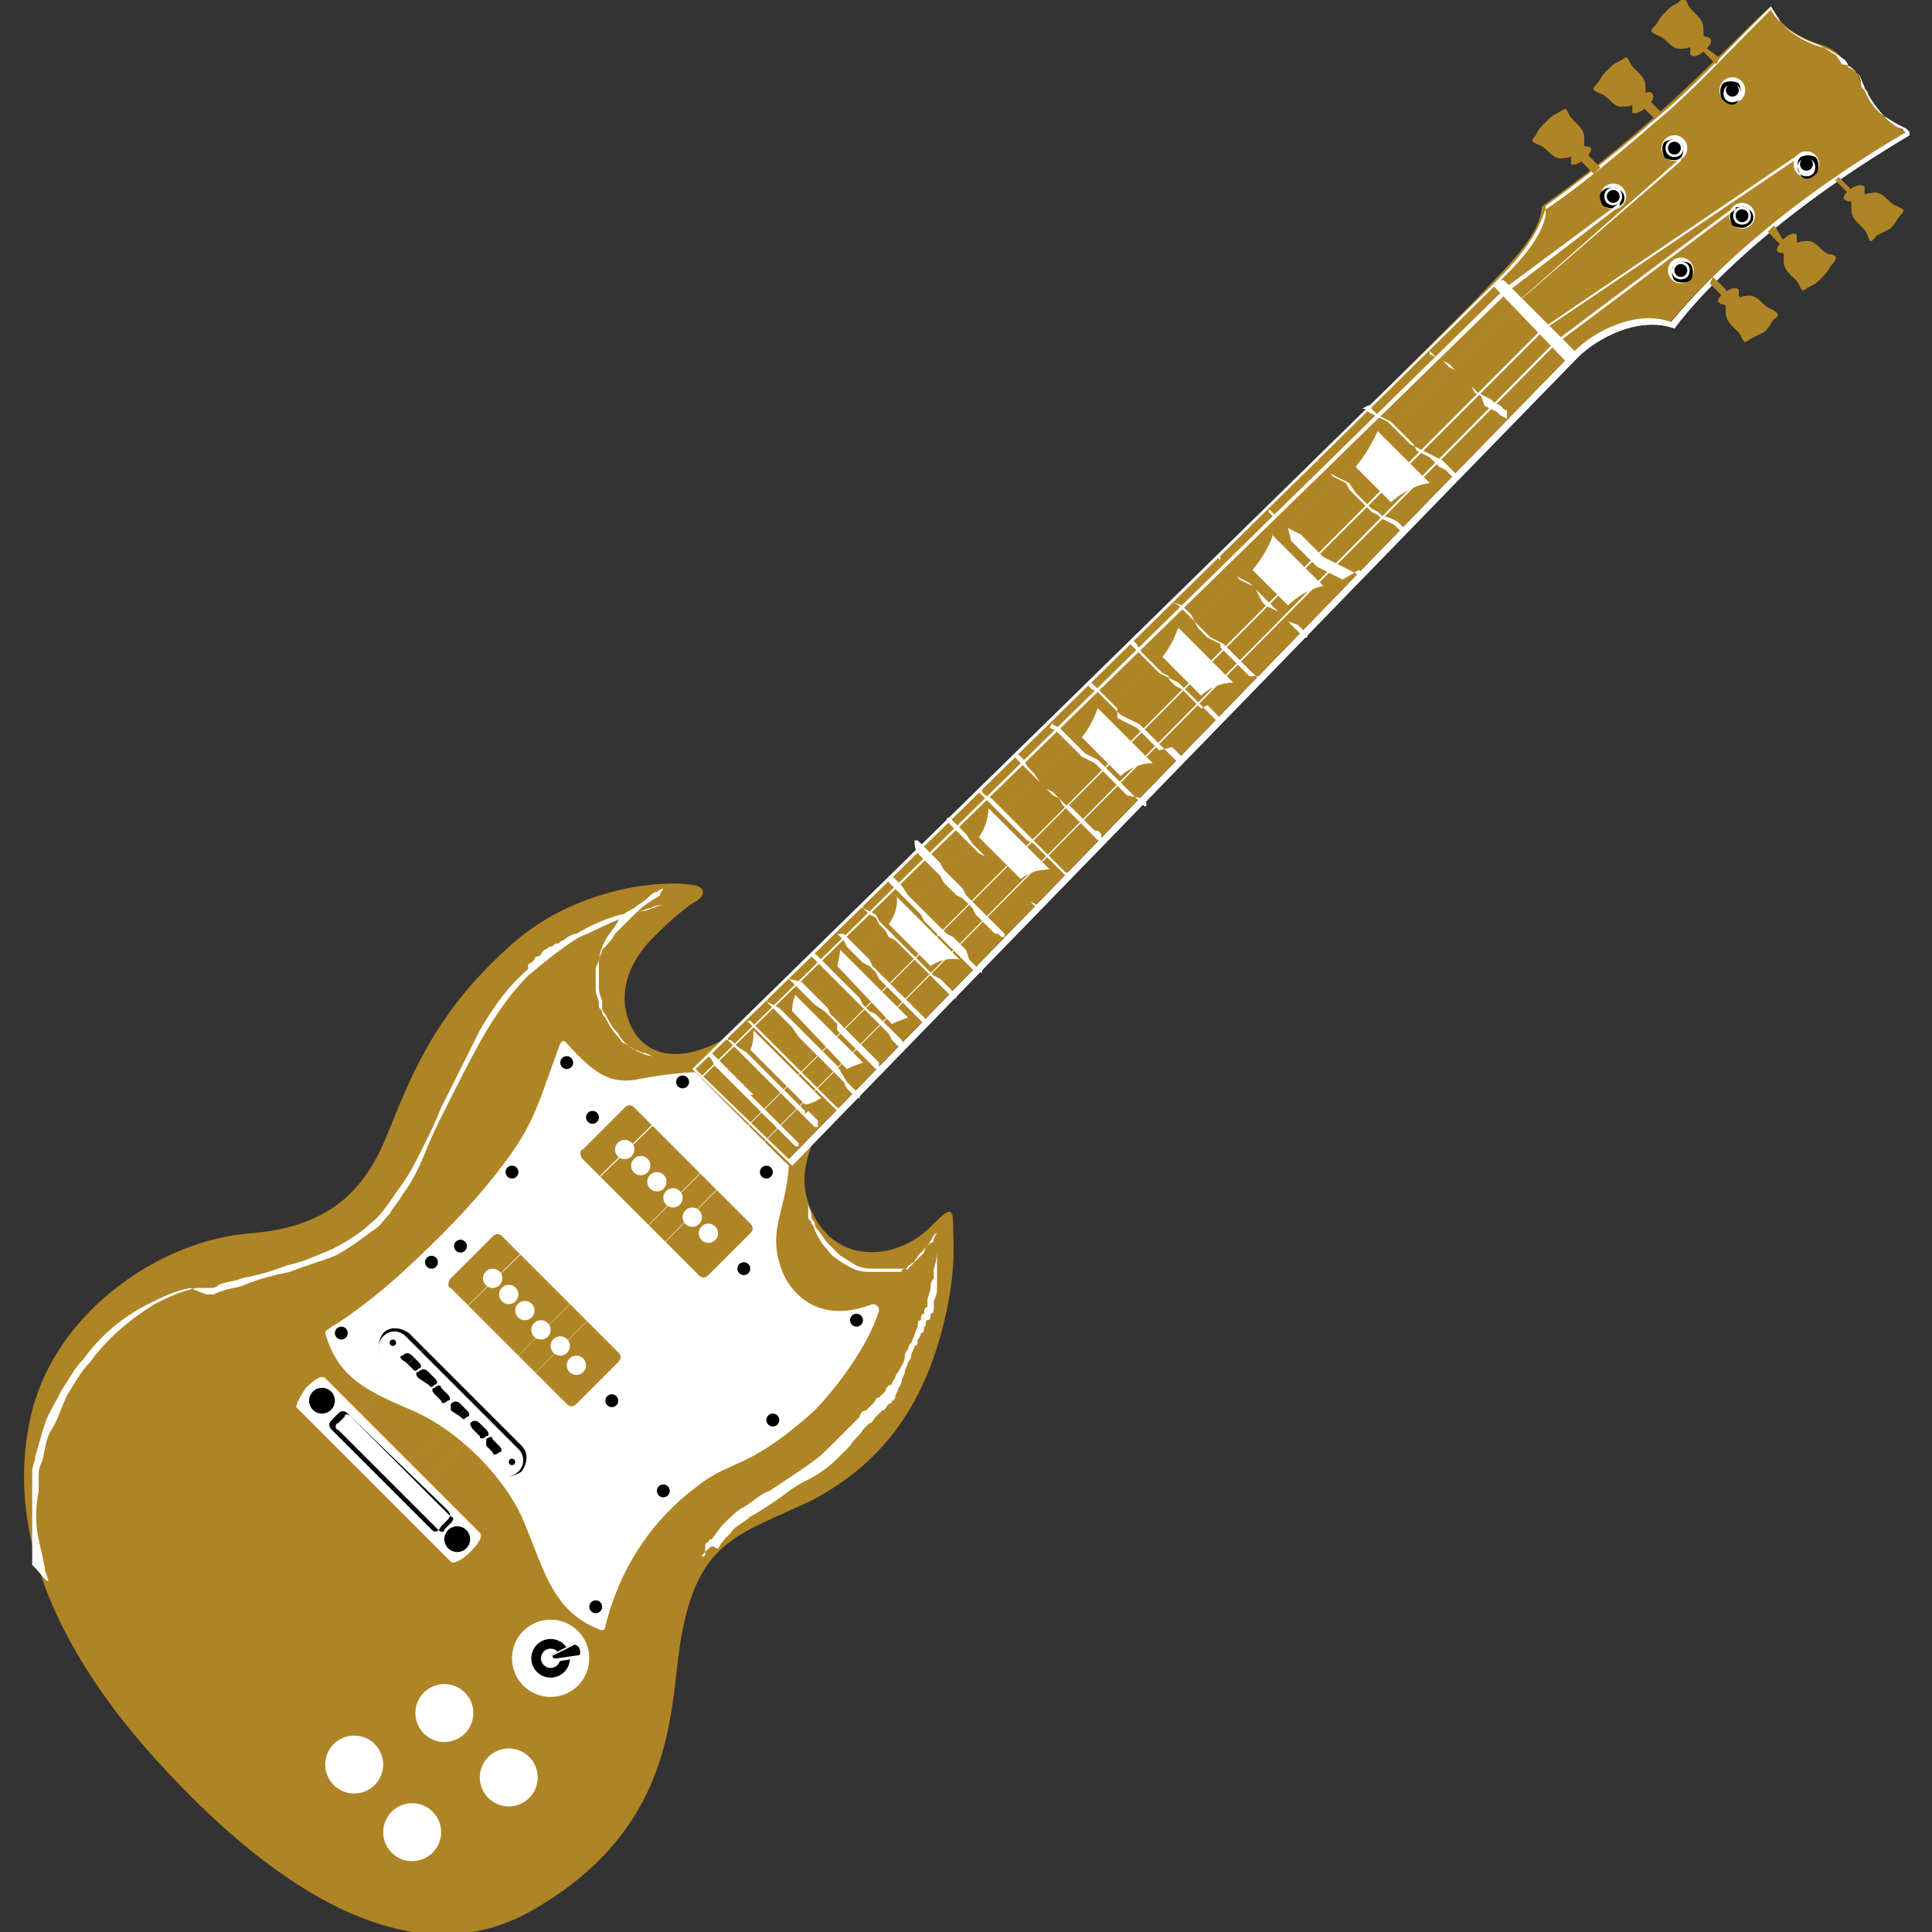 <svg enable-background="new 0 0 60 60" height="60" viewBox="0 0 60 60" width="60" xmlns="http://www.w3.org/2000/svg"><rect x="0" y="0" width="60" height="60" fill="#333333" stroke="none"/><path d="m22.6 32.2s-1.8 1.2-2.8 0c-.6-.8-.6-2 .5-3.1.6-.6 1.1-1 1.3-1.1s.4-.4 0-.5c-.9-.2-3.8 0-5.9 2-2.3 2.1-3 4.1-3.7 5.8s-1.8 2.8-4.2 3c-2.8.2-6 2.4-6.8 5.5-1 4 1.1 7.8 3.8 10.8 2 2.2 7 7.3 11.6 4.8 4.5-2.5 4.4-6.1 4.7-8.2.5-3.4 1.8-3.5 4.1-4.6 2.3-1.2 3.6-3.1 4.2-5.9.3-1.4.2-2.2.2-2.7 0-.6-.2-.4-.7.1-1 1-2.8 1.2-3.6-.3-.6-1.1-.2-1.9 0-2.5z" fill="#af8424"/><path d="m10.1 41.4c.4 1.4 1.3 1.8 2.7 2.4 1.6.7 2.9 2.2 3.4 3.3.7 1.6.9 2.9 2.4 3.5.2.1.2-.1.2-.1.5-2 1.6-3.4 2.8-4.3 1.1-.9 1.6-.5 3.7-2.4.4-.4 1.6-1.8 2-3.1 0-.2-.2-.2-.2-.2-1.8.7-2.6-.5-2.8-1-.5-1.3.1-1.8.2-3.3-1.3-1.3-2.9-2.9-2.9-2.9s-.6 0-1.7.2c-.9.2-1.4-.1-2.3-1.1-.1-.1-.1-.1-.2 0-.7 1.9-.8 2.5-1.8 3.8-.9 1.2-2 2.3-3.2 3.4-1 .9-1.9 1.5-2.1 1.6-.1.1-.2.1-.2.2zm19-3.1c-.1.1-.1.2-.1.2s0 .1-.1.1c0 0-.1.1-.1.1s-.1.1-.1.2c-.1.1-.1.1-.2.2s-.1.1-.2.2c0 0 0 0-.1.1s0 0-.1 0c0 0-.1 0-.1.1h-.1s0 0-.1 0c0 0 0 0-.1 0h-.1-.1-.1c-.1 0-.2 0-.3 0-.2 0-.4 0-.6-.1s-.4-.2-.5-.3c-.2-.1-.3-.3-.4-.4s-.2-.3-.3-.5c0-.1-.1-.2-.1-.2 0-.1-.1-.1-.1-.2v-.1-.1c0-.1 0-.1 0-.2s0-.1 0-.2v-.1s0 0 0-.1 0 0 0 0v-.1-.1s0 0 0 .1v.1s0 0 0 .1v.1.2c0 .1.1.2.1.4 0 .1.1.1.1.2s.1.2.1.2c.1.1.2.3.3.4l.4.4c.2.1.3.2.5.3s.4.1.6.1h.5.1.1.1.1s.1 0 .1-.1c.1 0 .1-.1.2-.1 0-.1.1-.1.1-.2 0 0 .1-.1.1-.1s.1-.1.1-.1.1-.1.1-.1c.2-.3.2-.4.3-.4zm-7.3 10s0 0 .1-.1c0 0 0 0 0-.1 0 0 0 0 0-.1 0 0 0-.1.1-.1 0 0 0-.1.1-.1.1-.1.2-.3.4-.5s.4-.4.6-.5.5-.4.8-.5c.3-.2.6-.4.9-.6s.6-.4.9-.7l.4-.4c.1-.1.3-.3.4-.4l.1-.1.1-.1c0-.1.1-.2.2-.2l.1-.1.1-.1c.1-.1.1-.2.2-.2 0 0 .1-.1.1-.1s.1-.1.1-.1c0-.1.1-.2.2-.2 0-.1.1-.2.1-.2 0-.1.1-.2.1-.2.1-.2.2-.3.2-.5 0-.1.1-.2.1-.2 0-.1.1-.2.1-.2.1-.2.1-.3.2-.5 0-.1 0-.2.1-.2 0-.1 0-.2.1-.2 0-.1 0-.2.1-.2 0-.1 0-.1 0-.2s.1-.3.1-.4 0-.2.1-.3c0-.1 0-.2 0-.3.1-.3.1-.5.1-.5s0 0 0 .1v.4.3.3c0 .1 0 .2-.1.4v.2c0 .1 0 .2-.1.2 0 .1 0 .2-.1.2s0 .2-.1.2c0 .1 0 .2-.1.2 0 .1-.1.2-.1.2 0 .1 0 .2-.1.2 0 .1-.1.2-.1.3s-.1.2-.1.2c0 .1-.1.2-.1.3s-.1.2-.1.3-.1.2-.1.2c0 .1-.1.2-.1.3 0 0 0 .1-.1.1 0 0 0 .1-.1.1-.1.1-.1.2-.2.2l-.1.1-.1.1c-.1.1-.1.2-.2.2l-.1.1-.1.1c-.1.2-.3.3-.4.5-.1.1-.3.3-.4.4-.3.3-.6.5-1 .7s-.6.4-.9.6-.6.4-.8.5c-.2.2-.5.3-.6.5-.2.2-.3.3-.4.5-.2-.1-.2-.1-.3 0 0 0 0 0-.1.1v.1s-.1.1-.1 0zm-1.3-20.5c-.1.1-.2.1-.3.2-.2.1-.4.3-.7.6-.1.1-.3.3-.4.4-.1.2-.3.4-.4.5 0 .1-.1.2-.1.3s-.1.2-.1.3v.7c0 .1.1.2.1.4 0 .1 0 .1.1.2 0 .1 0 .1.1.2.1.2.2.4.4.6.1.1.1.2.2.2.1.1.2.1.3.2.1 0 .2.1.3.1s.2.1.3.1c.2.1.3.1.5.1h.4.1.1.1s0 0-.1 0h-.1s-.1 0-.1 0c-.1 0-.2 0-.4 0s-.3 0-.5-.1c-.2 0-.4-.1-.6-.2s-.4-.3-.5-.5c-.2-.2-.3-.4-.4-.6 0 0-.1-.1-.1-.2v-.1s0 0 0-.1-.1-.2-.1-.4c0-.3 0-.5 0-.8s.1-.5.2-.7.3-.4.4-.6.3-.3.5-.4c.1-.1.3-.2.4-.3s.2-.2.3-.2c.1-.1.2-.1.2-.1-.1.2-.1.1-.1.2zm-19 21.3s0-.1-.1-.3c0-.2-.1-.5-.2-1-.1-.4-.1-1 0-1.5 0-.1 0-.2 0-.2 0-.1 0-.2 0-.2 0-.2 0-.3.1-.5.1-.3.1-.7.3-1s.3-.7.5-1.1c.2-.3.4-.7.7-1 .5-.7 1.2-1.3 2-1.8.4-.2.8-.4 1.3-.5h.2.2c.1 0 .2 0 .3-.1.2-.1.5-.1.7-.2.5-.1.9-.2 1.4-.4.5-.1.9-.3 1.4-.5.4-.2.9-.5 1.2-.8.4-.3.6-.7.9-1.1s.5-.8.7-1.2.4-.8.6-1.3l1.2-2.4c.4-.7.9-1.4 1.5-1.9v-.1s0-.1.1-.1c0 0 0 0 .1-.1 0 0 0-.1.1-.1s.1-.1.2-.2c.1 0 .1-.1.2-.1s.1-.1.2-.1.1-.1.2-.1c.1-.1.3-.2.4-.2.5-.3 1-.5 1.4-.6.2 0 .4-.1.5-.1.2 0 .3-.1.4-.1.2-.1.4-.1.4-.1s-.1 0-.3.1c-.1 0-.2.1-.4.1s-.4.1-.5.2c-.4.1-.9.4-1.4.6-.5.3-1 .7-1.6 1.2-.5.5-1 1.2-1.4 1.9s-.8 1.5-1.2 2.3c-.2.4-.4.8-.6 1.3s-.4.9-.7 1.3c-.1.2-.3.4-.4.6-.2.2-.3.4-.5.5-.4.3-.8.6-1.2.8-.5.2-.9.3-1.4.5-.5.1-.9.2-1.4.4-.2.1-.5.1-.7.2-.1 0-.2.1-.3.1h-.2l-.5-.2c-.5.1-.9.3-1.3.5-.8.4-1.5 1-2 1.7-.3.3-.5.7-.7 1-.2.4-.4.7-.5 1s-.2.7-.3 1c0 .2-.1.3-.1.5v.2.2 1.5.3.3.2.1.1c.4.4.4.5.5.5z" fill="#fff"/><path d="m14 39.7 1.3-1.3c.1-.1.2-.1.3 0l3.6 3.6c.1.1.1.2 0 .3l-1.3 1.3c-.1.1-.2.1-.3 0l-3.6-3.6c-.1 0-.1-.2 0-.3zm0 0 1.3-1.3c.1-.1.2-.1.3 0l3.6 3.6c.1.1.1.2 0 .3l-1.3 1.3c-.1.1-.2.1-.3 0l-3.6-3.6c-.1 0-.1-.2 0-.3zm0 0 1.3-1.3c.1-.1.2-.1.3 0l3.6 3.6c.1.1.1.2 0 .3l-1.3 1.3c-.1.1-.2.1-.3 0l-3.6-3.6c-.1 0-.1-.2 0-.3zm0 0 1.3-1.3c.1-.1.2-.1.3 0l3.6 3.6c.1.1.1.2 0 .3l-1.3 1.3c-.1.1-.2.1-.3 0l-3.6-3.6c-.1 0-.1-.2 0-.3z" fill="#af8424"/><g fill="#fff"><circle cx="15.3" cy="39.7" r=".3"/><circle cx="15.8" cy="40.2" r=".3"/><circle cx="16.3" cy="40.7" r=".3"/><circle cx="16.8" cy="41.3" r=".3"/><circle cx="17.4" cy="41.8" r=".3"/><circle cx="17.9" cy="42.4" r=".3"/></g><path d="m18.1 35.7 1.3-1.3c.1-.1.2-.1.3 0l3.6 3.6c.1.1.1.2 0 .3l-1.3 1.3c-.1.1-.2.1-.3 0l-3.6-3.6c-.1-.1-.1-.3 0-.3zm0 0 1.3-1.3c.1-.1.2-.1.3 0l3.6 3.6c.1.1.1.2 0 .3l-1.3 1.3c-.1.1-.2.1-.3 0l-3.6-3.6c-.1-.1-.1-.3 0-.3zm0 0 1.3-1.3c.1-.1.2-.1.3 0l3.6 3.6c.1.1.1.2 0 .3l-1.3 1.3c-.1.1-.2.1-.3 0l-3.6-3.6c-.1-.1-.1-.3 0-.3zm0 0 1.3-1.3c.1-.1.2-.1.3 0l3.6 3.6c.1.1.1.2 0 .3l-1.3 1.3c-.1.1-.2.1-.3 0l-3.6-3.6c-.1-.1-.1-.3 0-.3z" fill="#af8424"/><g fill="#fff"><circle cx="19.4" cy="35.7" r=".3"/><circle cx="19.9" cy="36.2" r=".3"/><circle cx="20.4" cy="36.7" r=".3"/><circle cx="20.9" cy="37.2" r=".3"/><circle cx="21.5" cy="37.8" r=".3"/><circle cx="22" cy="38.3" r=".3"/><path d="m9.5 43.1c.3-.3.5-.4.6-.3l4.8 4.8c.1.1 0 .3-.3.6-.2.2-.5.4-.6.3l-4.8-4.8c0-.1.1-.3.3-.6z"/></g><path d="m15.4 45.7-3.5-3.5c-.2-.2-.2-.5 0-.8.2-.2.5-.2.8 0l3.5 3.5c.2.2.2.5 0 .8-.3.2-.6.2-.8 0zm-2.8-4.2c-.2-.2-.5-.2-.7 0s-.2.5 0 .7l3.5 3.5c.2.2.5.2.7 0s.2-.5 0-.7c0 0-3.5-3.5-3.5-3.5z"/><g fill="#fff"><circle cx="11" cy="54.8" r=".9"/><circle cx="13.8" cy="53.2" r=".9"/><circle cx="15.8" cy="55.2" r=".9"/><circle cx="12.8" cy="56.9" r=".9"/><circle cx="17.1" cy="51.5" r="1.2"/></g><circle cx="17.1" cy="51.5" r=".6"/><circle cx="17.1" cy="51.5" fill="#fff" r=".3"/><path d="m17.1 51.4.6-.3s.2-.1.3.1c.1.3-.2.3-.2.3l-.6.1h-.1c-.1-.1 0-.2 0-.2z"/><path d="m17 51.6c-.1-.1 0-.2.1-.2l.6-.3s.2-.1.3 0c0 0 0 .1.1.1v.2c-.1.1-.2.1-.2.1l-.6.1c-.1 0-.2.1-.3 0zm1-.5c-.1-.1-.2 0-.2 0l-.6.3s-.1 0 0 .1h.1l.7-.1s.1 0 .2-.1c-.2 0-.2-.1-.2-.2z" fill="#fff"/><path d="m12.5 42.1c.1-.1.2-.1.3 0l.2.2c.1.1.1.2 0 .2-.1.1-.1.1-.2 0l-.2-.2c-.2-.1-.2-.2-.1-.2zm.5.5c.1-.1.2-.1.3 0l.2.2c.1.1.1.2 0 .2-.1.1-.1.1-.2 0l-.3-.2c-.1-.1-.1-.2 0-.2zm.5.5c.1-.1.2-.1.2 0l.2.2c.1.1.1.2 0 .2-.1.1-.2.1-.2 0l-.2-.2c-.1-.1-.1-.2 0-.2zm.5.5c.1-.1.2-.1.3 0l.2.2c.1.1.1.2 0 .2-.1.1-.1.1-.2 0l-.3-.2s0-.1 0-.2zm.6.6c.1-.1.2-.1.3 0l.2.2c.1.1.1.2 0 .2-.1.1-.2.1-.2 0l-.2-.2c-.1-.1-.1-.2-.1-.2zm.5.5c.1-.1.2-.1.2 0l.2.2c.1.1.1.2 0 .2-.1.1-.2.1-.2 0l-.2-.2s0-.1 0-.2z"/><circle cx="12.2" cy="41.7" r=".1"/><circle cx="15.9" cy="45.4" r=".1"/><path d="m13.4 47.5-3.1-3.1c-.1-.1-.1-.2 0-.3l.2-.2c.1-.1.2-.1.3 0l3.1 3c.1.1.1.2 0 .3l-.2.2c-.1.2-.2.2-.3.1zm-2.5-3.5c-.1-.1-.2-.1-.2 0l-.2.2c-.1 0-.1.2 0 .2l3.1 3.1c.1.1.2.1.2 0l.2-.2c.1-.1.1-.2 0-.2z"/><circle cx="10" cy="43.5" r=".4"/><circle cx="14.2" cy="47.8" r=".4"/><path d="m21.5 33.2 2.9 2.9s23.9-24.6 24.4-25.1c.5-.6 1.9-1.3 3-.9 1.2-1.5 3.6-3.7 7.4-6 0 0-.4-.2-.7-.5-.4-.4-.5-.7-.7-1-.1-.5-.5-.6-.5-.6s-.1-.4-.7-.6-1.3-.5-1.6-1.2c-.1 0-2 2-3.7 3.5s-3 2.4-3.4 2.7c-.1.1.2.6-1.5 2.3-1.6 1.8-24.9 24.5-24.9 24.5z"/><path d="m21.5 33.2c.3-.3 23.3-22.8 25-24.5 1.3-1.3 1.4-2 1.5-2.2 0-.1 0-.1 0-.1.4-.3 1.8-1.3 3.4-2.7 1.1-.9 2.2-2.1 2.9-2.8.5-.5.7-.7.7-.7.1.2.2.3.3.5.4.4.9.6 1.2.7.2.1.3.2.5.3.1.1.2.3.2.3.1 0 .2 0 .4.2.1.1.2.2.2.4 0 .1 0 .1.1.2.1.2.2.5.6.8.3.2.5.3.7.4.1.1.1.1.1.1s0 0 0 .1c-4.2 2.5-6.4 4.8-7.3 6-1.1-.4-2.4.3-3 .9s-24.2 24.9-24.4 25.1zm33.5-32.9c-.1.1-.4.4-.7.7-.7.7-1.8 1.9-2.9 2.8-1.6 1.4-2.9 2.4-3.4 2.7v.1c0 .2-.1.9-1.5 2.2-1.6 1.6-23.9 23.5-24.9 24.4l2.9 2.8c1-1 23.8-24.5 24.4-25.1s1.9-1.3 3-.9c1-1.2 3.2-3.5 7.3-5.9 0 0-.1 0-.1-.1-.1 0-.3-.1-.5-.3-.3-.3-.5-.6-.6-.8 0-.1-.1-.1-.1-.2-.1-.2-.1-.3-.2-.4-.2-.2-.3-.2-.3-.2s0-.2-.2-.3c-.1-.1-.3-.2-.5-.3-.4-.1-.9-.3-1.3-.7-.2-.2-.3-.3-.4-.5z" fill="#fff"/><path d="m55.2 7.8c.1.1.2 0 .2.1v.2c0 .4.4.5.5.8.1.2.1.1.3 0s.2-.1.4-.3.2-.3.3-.4c.2-.2.1-.3-.1-.3-.3-.1-.4-.5-.8-.4-.2 0-.2.1-.2 0 0 0 0-.1 0-.2-.2-.2-.7.4-.6.5zm-.3-.6.4.4.1-.1-.3-.5zm-1.5 2.2c.1.1.1 0 .2.1v.2c0 .4.4.5.5.8.1.2.1.1.3 0s.2-.1.4-.2c.2-.2.2-.3.3-.4.2-.1.1-.2-.1-.3-.3-.1-.4-.5-.8-.4-.2 0-.1.1-.2 0 0 0 0-.1 0-.2-.2-.2-.8.3-.6.4zm-.3-.6.4.4.1-.2-.4-.4zm4.2-2.6c.1.1.2 0 .2.1v.2c0 .4.4.5.5.8s.1.2.3 0c.2-.1.2-.1.4-.2.2-.2.2-.3.3-.4.2-.2.1-.2-.1-.3-.3-.1-.4-.5-.8-.4-.2 0-.2.1-.2 0 0 0 0-.1 0-.2-.2-.2-.8.3-.6.4zm-.3-.6.4.4.1-.1-.4-.4zm-5.7-2.7c-.1-.1-.2 0-.2 0s0-.1 0-.2c0-.4-.4-.5-.5-.8-.1-.2-.1-.1-.3 0s-.2.1-.4.3-.2.3-.3.4c-.2.2-.1.2.1.3.3.1.4.5.8.4.2 0 .2-.1.2 0v.2c.2.1.8-.4.6-.6zm.3.6-.4-.4-.2.2.4.4zm1.5-2.3c-.1-.1-.1 0-.2-.1 0 0 0-.1 0-.2 0-.4-.4-.5-.5-.8-.1-.2-.1-.2-.3 0-.2.1-.2.1-.4.3s-.2.3-.3.4c-.2.2-.1.2.1.3.3.1.4.5.8.4.2 0 .2-.1.2 0v.2c.2.2.8-.4.6-.5zm.3.6-.4-.3-.1.1.4.4zm-4 2.8c-.1-.1-.2 0-.2-.1 0 0 0-.1 0-.2 0-.4-.4-.5-.5-.8-.1-.2-.1-.1-.3 0s-.2.1-.4.3-.2.2-.3.4c-.2.2-.1.2.1.3.3.1.4.5.8.4.2 0 .2-.1.2 0v.2c.2.1.7-.4.6-.5zm.3.6-.4-.4-.2.2.4.4zm-28.2 28 2.9 2.9s23.9-24.6 24.4-25.1c.5-.6 1.9-1.3 3-.9 1.2-1.5 3.6-3.7 7.4-6 0 0-.4-.2-.7-.5-.4-.4-.5-.7-.7-1-.1-.5-.5-.6-.5-.6s-.1-.4-.7-.6-1.3-.5-1.6-1.2c-.1 0-2 2-3.7 3.5s-3 2.4-3.4 2.7c-.1.1.2.6-1.5 2.3-1.6 1.8-24.9 24.5-24.9 24.5z" fill="#af8424"/><path d="m21.5 33.2c.3-.3 23.3-22.8 25-24.5 1.3-1.3 1.4-2 1.5-2.2 0-.1 0-.1 0-.1.4-.3 1.8-1.3 3.4-2.7 1.1-.9 2.2-2.1 2.9-2.8.5-.5.7-.7.7-.7.1.2.2.3.3.5.4.4.9.6 1.2.7.2.1.3.2.5.3.1.1.2.3.2.3.1 0 .2 0 .4.2.1.1.2.2.2.4 0 .1 0 .1.1.2.1.2.2.5.6.8.3.2.5.3.7.4.1.1.1.1.1.1s0 0 0 .1c-4.2 2.5-6.4 4.8-7.3 6-1.1-.4-2.4.3-3 .9s-24.2 24.9-24.4 25.1zm33.5-32.9c-.1.1-.4.4-.7.7-.7.7-1.8 1.9-2.9 2.8-1.6 1.4-2.9 2.4-3.4 2.7v.1c0 .2-.1.9-1.5 2.2-1.6 1.6-23.9 23.5-24.9 24.4l2.9 2.8c1-1 23.8-24.5 24.4-25.1s1.9-1.3 3-.9c1-1.2 3.2-3.5 7.3-5.9 0 0-.1 0-.1-.1-.1 0-.3-.1-.5-.3-.3-.3-.5-.6-.6-.8 0-.1-.1-.1-.1-.2-.1-.2-.1-.3-.2-.4-.2-.2-.3-.2-.3-.2s0-.2-.2-.3c-.1-.1-.3-.2-.5-.3-.4-.1-.9-.3-1.3-.7-.2-.2-.3-.3-.4-.5z" fill="#fff"/><path d="m55.2 7.8c.1.1.2 0 .2.1v.2c0 .4.4.5.5.8.1.2.1.1.3 0s.2-.1.4-.3.2-.3.3-.4c.2-.2.1-.3-.1-.3-.3-.1-.4-.5-.8-.4-.2 0-.2.1-.2 0 0 0 0-.1 0-.2-.2-.2-.7.4-.6.5zm-.3-.6.4.4.1-.1-.3-.5zm-1.5 2.2c.1.1.1 0 .2.1v.2c0 .4.4.5.5.8.1.2.1.1.3 0s.2-.1.4-.2c.2-.2.2-.3.3-.4.2-.1.1-.2-.1-.3-.3-.1-.4-.5-.8-.4-.2 0-.1.1-.2 0 0 0 0-.1 0-.2-.2-.2-.8.3-.6.4zm-.3-.6.4.4.1-.2-.4-.4zm4.2-2.6c.1.1.2 0 .2.1v.2c0 .4.4.5.5.8s.1.2.3 0c.2-.1.2-.1.4-.2.2-.2.2-.3.3-.4.2-.2.1-.2-.1-.3-.3-.1-.4-.5-.8-.4-.2 0-.2.1-.2 0 0 0 0-.1 0-.2-.2-.2-.8.3-.6.4zm-.3-.6.4.4.1-.1-.4-.4zm-5.7-2.7c-.1-.1-.2 0-.2 0s0-.1 0-.2c0-.4-.4-.5-.5-.8-.1-.2-.1-.1-.3 0s-.2.1-.4.3-.2.3-.3.4c-.2.2-.1.2.1.3.3.1.4.5.8.4.2 0 .2-.1.2 0v.2c.2.1.8-.4.6-.6zm.3.6-.4-.4-.2.2.4.4zm1.5-2.3c-.1-.1-.1 0-.2-.1 0 0 0-.1 0-.2 0-.4-.4-.5-.5-.8-.1-.2-.1-.2-.3 0-.2.1-.2.1-.4.3s-.2.3-.3.4c-.2.2-.1.2.1.3.3.1.4.5.8.4.2 0 .2-.1.2 0v.2c.2.2.8-.4.6-.5zm.3.6-.4-.3-.1.1.4.4zm-4 2.8c-.1-.1-.2 0-.2-.1 0 0 0-.1 0-.2 0-.4-.4-.5-.5-.8-.1-.2-.1-.1-.3 0s-.2.1-.4.3-.2.2-.3.4c-.2.2-.1.2.1.3.3.1.4.5.8.4.2 0 .2-.1.2 0v.2c.2.1.7-.4.6-.5zm.3.6-.4-.4-.2.2.4.4z" fill="#af8424"/><path d="m46.4 8.9.2-.2h.1l2.3 2.3v.1l-.2.2s0 0-.1 0zm-2 2 .2.2.2.1.1.1.1.1.2.1.2.2.2.2.1.1.1.1.1.1.2.1.2.1.1.1.2.1.1.1s.1.1.1 0v-.1.4l-.2-.1-.1-.1-.2-.1-.2-.1-.1-.3-.2-.1-.1-.2-.2-.2-.2-.2-.1-.1-.2-.2-.2-.1-.2-.1-.2-.1v-.1c0-.1 0-.1 0 0zm-1.8 1.8.2.2.2.1.2.1.2.2.3.3.2.2.1.2.2.1.2.1.1.1.2.2.2.1.1.1.1.1h.1v-.1l-.1-.1-.1-.1-.2-.2-.2-.1-.2-.1-.2-.1-.2-.1-.2-.1-.2-.2-.3-.3-.2-.2-.2-.1-.2-.1-.2-.1-.1-.1h-.1c.3-.2.3-.1.3 0zm-1.6 1.7.1.1.1.1.1.1.1.1.2.1.2.1.1.2.2.2.3.3.2.2.2.1.1.1.2.1.2.1.1.1.1.1h.1v-.1l-.1-.1-.1-.1-.2-.1-.3-.1-.1-.1-.2-.1-.2-.2-.3-.3-.2-.3-.2-.1-.2-.1-.2-.1-.1-.1-.1-.1-.1-.1-.1-.1.1-.1h-.1s0 .1.1.2zm-1.6 1.5.2.2.2.2.2.1.2.1.2.1.2.2.3.3.2.2.2.1.2.1.2.1.2.1.2.1.1.1h.1s0-.1 0-.1l-.1-.1-.5.3-.2-.1-.2-.1-.2-.1-.2-.1-.2-.2-.3-.3-.2-.2-.1-.1-.1-.4-.2-.1-.2-.2v-.1l-.1-.1c-.1-.1-.1-.1-.1 0-.1 0-.1 0 0 0zm-1.5 1.5.1.1.1.1.1.1.1.1.1.1.1.1.2.1.2.1.2.2.2.2.1.1.1.1.2.2.1.1.1.1.1.1.1.1.1.1.1.1.1.1.1.1h.1v-.1l-.1-.1-.1-.1-.1-.1-.3-.1-.1-.1-.1-.1-.1-.1-.2-.1-.2-.1-.1-.1-.2-.4-.2-.2-.2-.1-.2-.1-.1-.1-.1-.1-.1-.1-.1-.1-.1-.1c0-.1 0-.1 0-.1-.1 0-.1 0 0 .1zm-1.5 1.3.2.1.3.3.3.3.2.2.2.2.2.1.2.1.2.2.1.1.2.2.2.2.2.2.1.1.1.1s.1.1.1 0v-.1h-.4l-.1-.1-.2-.2-.2-.2-.2-.2-.2-.2v-.1l-.2-.1-.2-.1-.1-.1-.2-.2-.2-.4-.3-.3-.3-.1c.1-.1 0-.1 0 0zm-1.3 1.3.2.2.2.2.3.3.2.2.2.1.2.1.2.1.2.2.2.2.2.2.2.2.1.1.1.1.1.1.1.1h.1s0-.1 0-.1l-.1-.1-.1-.1-.1-.1-.1-.1-.2.1-.2-.2-.2-.2-.2-.2-.2-.1-.2-.2v-.1l-.2-.1-.2-.2-.3-.3-.2-.2-.1-.2-.1-.1h-.1zm-1.3 1.3.1.1.2.1.2.2.3.3.2.2.2.1.2.1.2.1.2.2.2.2.2.2.2.2.1.1.1.1.1.1.1.1h.1v-.1-.1l-.1-.1-.1-.1-.1-.1-.4.1-.2-.2-.1-.1-.2-.2-.2-.2-.2-.1-.2-.1-.2-.1v-.3l-.3-.3-.2-.2-.2-.2-.1-.1s0 0-.1.1c0-.1 0 0 0 0zm-1.1 1.2.2.1.3.3.3.3.2.2.2.1.2.1.2.2.2.2.2.2.2.2.2.2.2.2.1.1.1.1s.1.1.1 0v-.1l-.1-.1-.5-.1-.2-.2-.2-.2-.2-.2-.1-.1-.2-.2-.1-.1-.2-.1-.2-.1-.2-.2-.3-.3-.3-.3-.2-.1c.1-.2.1-.2.1-.1 0-.1-.1 0 0 0zm-1.2 1 .2.2.3.3.3.3.2.2.2.1.2.2.1.2.2.2.2.2.2.2.2.2.1.1.1.1.1.1h.1v-.1-.1l-.1-.1h-.1l-.1-.1-.1-.1-.2-.2-.2-.2-.2-.2h-.1l-.2-.2-.2-.1-.2-.2-.2-.2-.2-.3-.2-.2-.1-.2-.1-.1c-.1-.1-.2-.1-.2 0zm-1.1 1.1.2.2.2.2.3.3.2.2.2.2.2.2.2.2.2.1.2.2.2.2.1.1.1.1.1.1.1.1.1.1.1.1h.1v-.1h-.1l-.1-.1-.1-.1-.1-.1-.1-.1-.1-.1-.1-.1-.2-.2-.2-.2-.1-.1-.2-.2-.2-.2-.2-.2-.2-.2-.2-.2-.2-.2-.2-.1-.1-.1c0-.1 0-.1-.1 0 0-.1 0 0 0 0zm-.9 1 .2.2.2.2.3.3.2.2.2.1.2.2.2.2.2.2.2.2.2.2.1.1.1.1.1.1.1.1.1.1.1.1h.1v-.1h-.1l-.2-.1-.1-.1-.1-.1-.1-.1-.1-.1-.1-.1-.2-.2-.2-.2-.1-.1-.2-.2-.2-.2-.2-.2-.2-.2-.2-.3-.2-.2-.2-.2-.1-.1h-.1c0 .1 0 .1.1.2zm-1 .9.2.2.3.3.2.2.1.2.2.2.2.2.2.1.1.1.2.2.1.2.2.2.1.1.1.1.1.1.1.1h.1l.1.1h.1v-.1l-.1-.1-.1-.1-.1-.1-.1-.1-.1-.1-.1-.1-.2-.2-.2-.2-.2-.2-.1-.2-.2-.2-.2-.2-.2-.2-.1-.2-.2-.2-.2-.2-.2-.2-.1-.1h-.1c0 .3.1.4.1.4zm-.9.9.1.1.1.1.2.2.2.2.2.2.2.2.1.2.2.2.2.2.2.2.2.2.2.2.1.1.1.1.1.1.1.1.1.1.1.1h.1.1v-.1h-.1l-.1-.1-.1-.1-.1-.1-.1-.3-.1-.1-.1-.1-.2-.2-.2-.1-.2-.2-.2-.2-.2-.2-.2-.2-.2-.2-.2-.2-.2-.3-.2-.2-.1-.1h-.1zm-.8.8.1.1.1.1.2.1.1.2.2.2.1.2.2.1.2.2.2.2.2.2.2.2.2.2.1.1.1.1.1.1.1.1.1.1.1.1.1.1.1.1h.1v-.1l-.1-.1-.1-.1-.1-.1-.1-.1-.1-.1-.2-.1-.1-.1-.1-.1-.1-.1-.2-.2-.2-.2-.2-.2-.1-.1-.2-.2-.1-.1-.2-.2-.2-.2-.1-.2-.2-.1-.2-.1c0-.1 0-.1 0-.1-.1 0-.1.1 0 .1zm-.8.8.2.2.1.2.1.1.2.2.2.2.2.1.2.2.1.2.2.2.2.2.2.2.2.2.1.1.1.1.1.1.1.1.1.1.1.1h.1v-.1l-.1-.1-.1-.1-.1-.1-.1-.1-.1-.1-.1-.1-.1-.1-.2-.2-.2-.2-.2-.2-.2-.2-.2-.2-.1-.2-.2-.2-.2-.2-.2-.2-.2-.2h-.2c0-.1 0-.1 0 0 0-.1 0 0 0 0zm-.8.7.2.2.3.3.3.3.2.2.2.2.2.2.2.2.2.2.2.2.2.2.2.2.1.2.1.1.1.1.1.1h.1v-.1l-.1-.2-.1-.1-.1-.1-.1-.1-.1-.1-.2-.2-.2-.2-.2-.1-.2-.2-.1-.2-.2-.2-.2-.2-.2-.2-.3-.3-.3-.3-.2-.2h-.1zm-.7.7.2.2.3.3.3.3.3.2.2.2.2.2v.2l.2.2.2.2.2.2.2.2.1.1.1.1.1.1.1.1h.1s0-.1 0-.1v-.1l-.1-.1-.1-.1-.1-.1-.1-.1-.2-.2-.2-.2-.2-.2-.2-.2-.1-.1-.2-.2-.1-.2-.2-.2-.3-.3-.3-.3-.4-.1c0-.1 0-.1 0-.1-.1 0 0 .1 0 .1zm-.7.7.2.2.3.3.3.3.2.3.2.2.2.2.2.2.2.2.2.2.2.2.2.2.1.2.1.1.1.1.1.1h.1v-.1l-.1-.1-.1-.1-.1-.1-.1-.1-.3-.5-.2-.2-.2-.2-.2-.2-.2-.2-.2-.2-.2-.2-.3-.3-.3-.3-.4-.2c.1-.1 0-.1 0 0 0-.1 0 0 0 0zm-.6.6.1.1.1.1.3.3.3.3.2.2.2.2.2.2.2.2.2.2.2.2.2.2.1.1.1.1.1.1.1.1.1.1.1.1h.1v-.1h-.1l-.1-.1-.1-.1-.1-.1-.1-.1-.1-.1-.1-.1-.2-.2-.2-.2-.2-.2-.2-.2-.2-.2-.2-.2-.2-.2-.3-.3-.2-.2-.2-.2h-.1c0-.1 0-.1 0 0-.1 0-.1 0 0 0zm-.6.6.2.2.2.2.3.3.2.2.2.2.2.2.2.2.2.2.2.2.2.2.1.1.1.1.1.1.1.1.1.1.1.1h.1s0-.1 0-.1v-.1l-.1-.1-.1-.1-.1-.1-.1.1v-.1l-.1-.1-.2-.2-.2-.2-.2-.2-.2-.2-.2-.2-.2-.2-.2-.2-.3-.3-.3-.2-.2-.2h-.1c0-.1 0-.1 0-.1-.1 0-.1.1 0 .1zm-.6.5.1.1.1.2.2.2.3.3.2.2.2.2.2.2.2.2.2.2.2.2.2.2.1.1.1.1.1.1.1.1.1.1.1.1h.1v-.1l-.1-.1-.1-.1-.1-.1-.1-.1-.1-.1-.1-.1-.1-.1-.2-.2-.2-.2-.2-.2-.2-.2h.1l-.2-.2-.2-.2-.3-.3-.3-.3-.2-.2-.1-.1s0 0-.1.1zm20.1-18.3 1.1 1.1s.5-.5 1.2-.6l-1.6-1.6c0-.1-.2.5-.7 1.1zm-3.2 3.2 1.1 1.1s.5-.5 1.1-.6l-1.6-1.6c.1-.1-.1.5-.6 1.1zm-2.8 2.7 1.2 1.2s.4-.4 1-.4l-1.7-1.7c0-.1-.1.4-.5.9zm-2.5 2.5 1.2 1.2s.4-.4 1-.4l-1.7-1.7c0-.1-.1.4-.5.9zm-3.2 3.1 1.3 1.3s.3-.3.9-.3l-1.9-1.9s0 .5-.3.9zm-2.8 2.7 1.3 1.3s.4-.3.9-.2l-2-2c.1 0 .1.5-.2.9zm-1.6 1.3 1.7 1.8s.2-.1.5-.2l-2.1-2.1c0-.1 0 .1-.1.5zm-1.4 1.4 1.7 1.8s.2-.1.5-.2l-2.1-2.1s-.1.2-.1.5zm-1.3 1.2 1.7 1.7s.2 0 .5-.2l-2.1-2.1c0 .2 0 .4-.1.6z" fill="#fff"/><circle cx="50.1" cy="6.1" fill="#fff" r=".4"/><path d="m49.8 6.4c-.1-.1-.2-.4 0-.5.1-.1.4-.1.5 0 .2.1.2.4 0 .5-.1.1-.3.1-.5 0zm.5-.5c-.1-.1-.3-.1-.4 0s-.1.3 0 .4.3.1.4 0 .1-.3 0-.4z"/><circle cx="50.1" cy="6.1" r=".2"/><circle cx="52" cy="4.6" fill="#fff" r=".4"/><path d="m51.7 4.9c-.1-.2-.1-.4 0-.5.2-.1.4-.1.5 0s.1.4 0 .5-.3.1-.5 0zm.5-.5c-.1-.1-.3-.1-.4 0s-.1.3 0 .4.3.1.4 0 .1-.3 0-.4z"/><circle cx="52" cy="4.6" r=".2"/><circle cx="53.8" cy="2.8" fill="#fff" r=".4"/><path d="m53.5 3.1c-.1-.1-.1-.4 0-.5s.4-.1.5 0c.1.2.1.4 0 .5-.1.2-.3.2-.5 0zm.5-.4c-.1-.1-.3-.1-.4 0s-.1.3 0 .4.3.1.4 0 .1-.3 0-.4z"/><circle cx="53.8" cy="2.8" r=".2"/><circle cx="56.1" cy="5.1" fill="#fff" r=".4"/><path d="m55.9 5.4c-.1-.2-.1-.4 0-.5s.4-.1.5 0 .1.4 0 .5c-.2.2-.4.2-.5 0zm.4-.4c-.1-.1-.3-.1-.4 0s-.1.3 0 .4.3.1.4 0 .1-.3 0-.4z"/><circle cx="56.1" cy="5.1" r=".2"/><circle cx="54.1" cy="6.7" fill="#fff" r=".4"/><path d="m53.8 7c-.1-.2-.1-.4 0-.5s.4-.1.5 0c.2.1.2.4 0 .5-.1.1-.3.1-.5 0zm.5-.5c-.1-.1-.3-.1-.4 0s-.1.3 0 .4.3.1.4 0 .1-.3 0-.4z"/><circle cx="54.1" cy="6.7" r=".2"/><circle cx="52.2" cy="8.4" fill="#fff" r=".4"/><path d="m52 8.7c-.1-.1-.1-.4 0-.5s.4-.1.5 0 .1.4 0 .5-.4.1-.5 0zm.4-.5c-.1-.1-.3-.1-.4 0s-.1.3 0 .4.3.1.4 0 .1-.3 0-.4z"/><circle cx="52.2" cy="8.4" r=".2"/><circle cx="10.6" cy="41.4" r=".2"/><circle cx="13.4" cy="39.2" r=".2"/><circle cx="15.9" cy="36.4" r=".2"/><circle cx="17.6" cy="33" r=".2"/><circle cx="21.2" cy="33.6" r=".2"/><circle cx="23.8" cy="36.4" r=".2"/><circle cx="23.1" cy="39.4" r=".2"/><circle cx="19" cy="43.5" r=".2"/><circle cx="14.3" cy="38.7" r=".2"/><circle cx="18.4" cy="34.7" r=".2"/><circle cx="18.5" cy="49.9" r=".2"/><circle cx="20.6" cy="46.3" r=".2"/><circle cx="24" cy="44.1" r=".2"/><circle cx="26.6" cy="41" r=".2"/><path d="m11.1 43.9 35.7-35 3.5-2.6v.1l-3.4 2.6zm.5.6 35.5-35.1 5.1-4.5v.1l-5.2 4.5zm.4.5 35.5-35.2 6.6-6.7-6.6 6.7zm.6.6 35.3-35.4 8.1-5.5v.1l-8 5.4zm.6.5 35.1-35.5 5.6-4.2v.1l-5.6 4.2zm.4.5 35.1-35.8 3.2-2.6-3.2 2.6z" fill="#fff"/></svg>